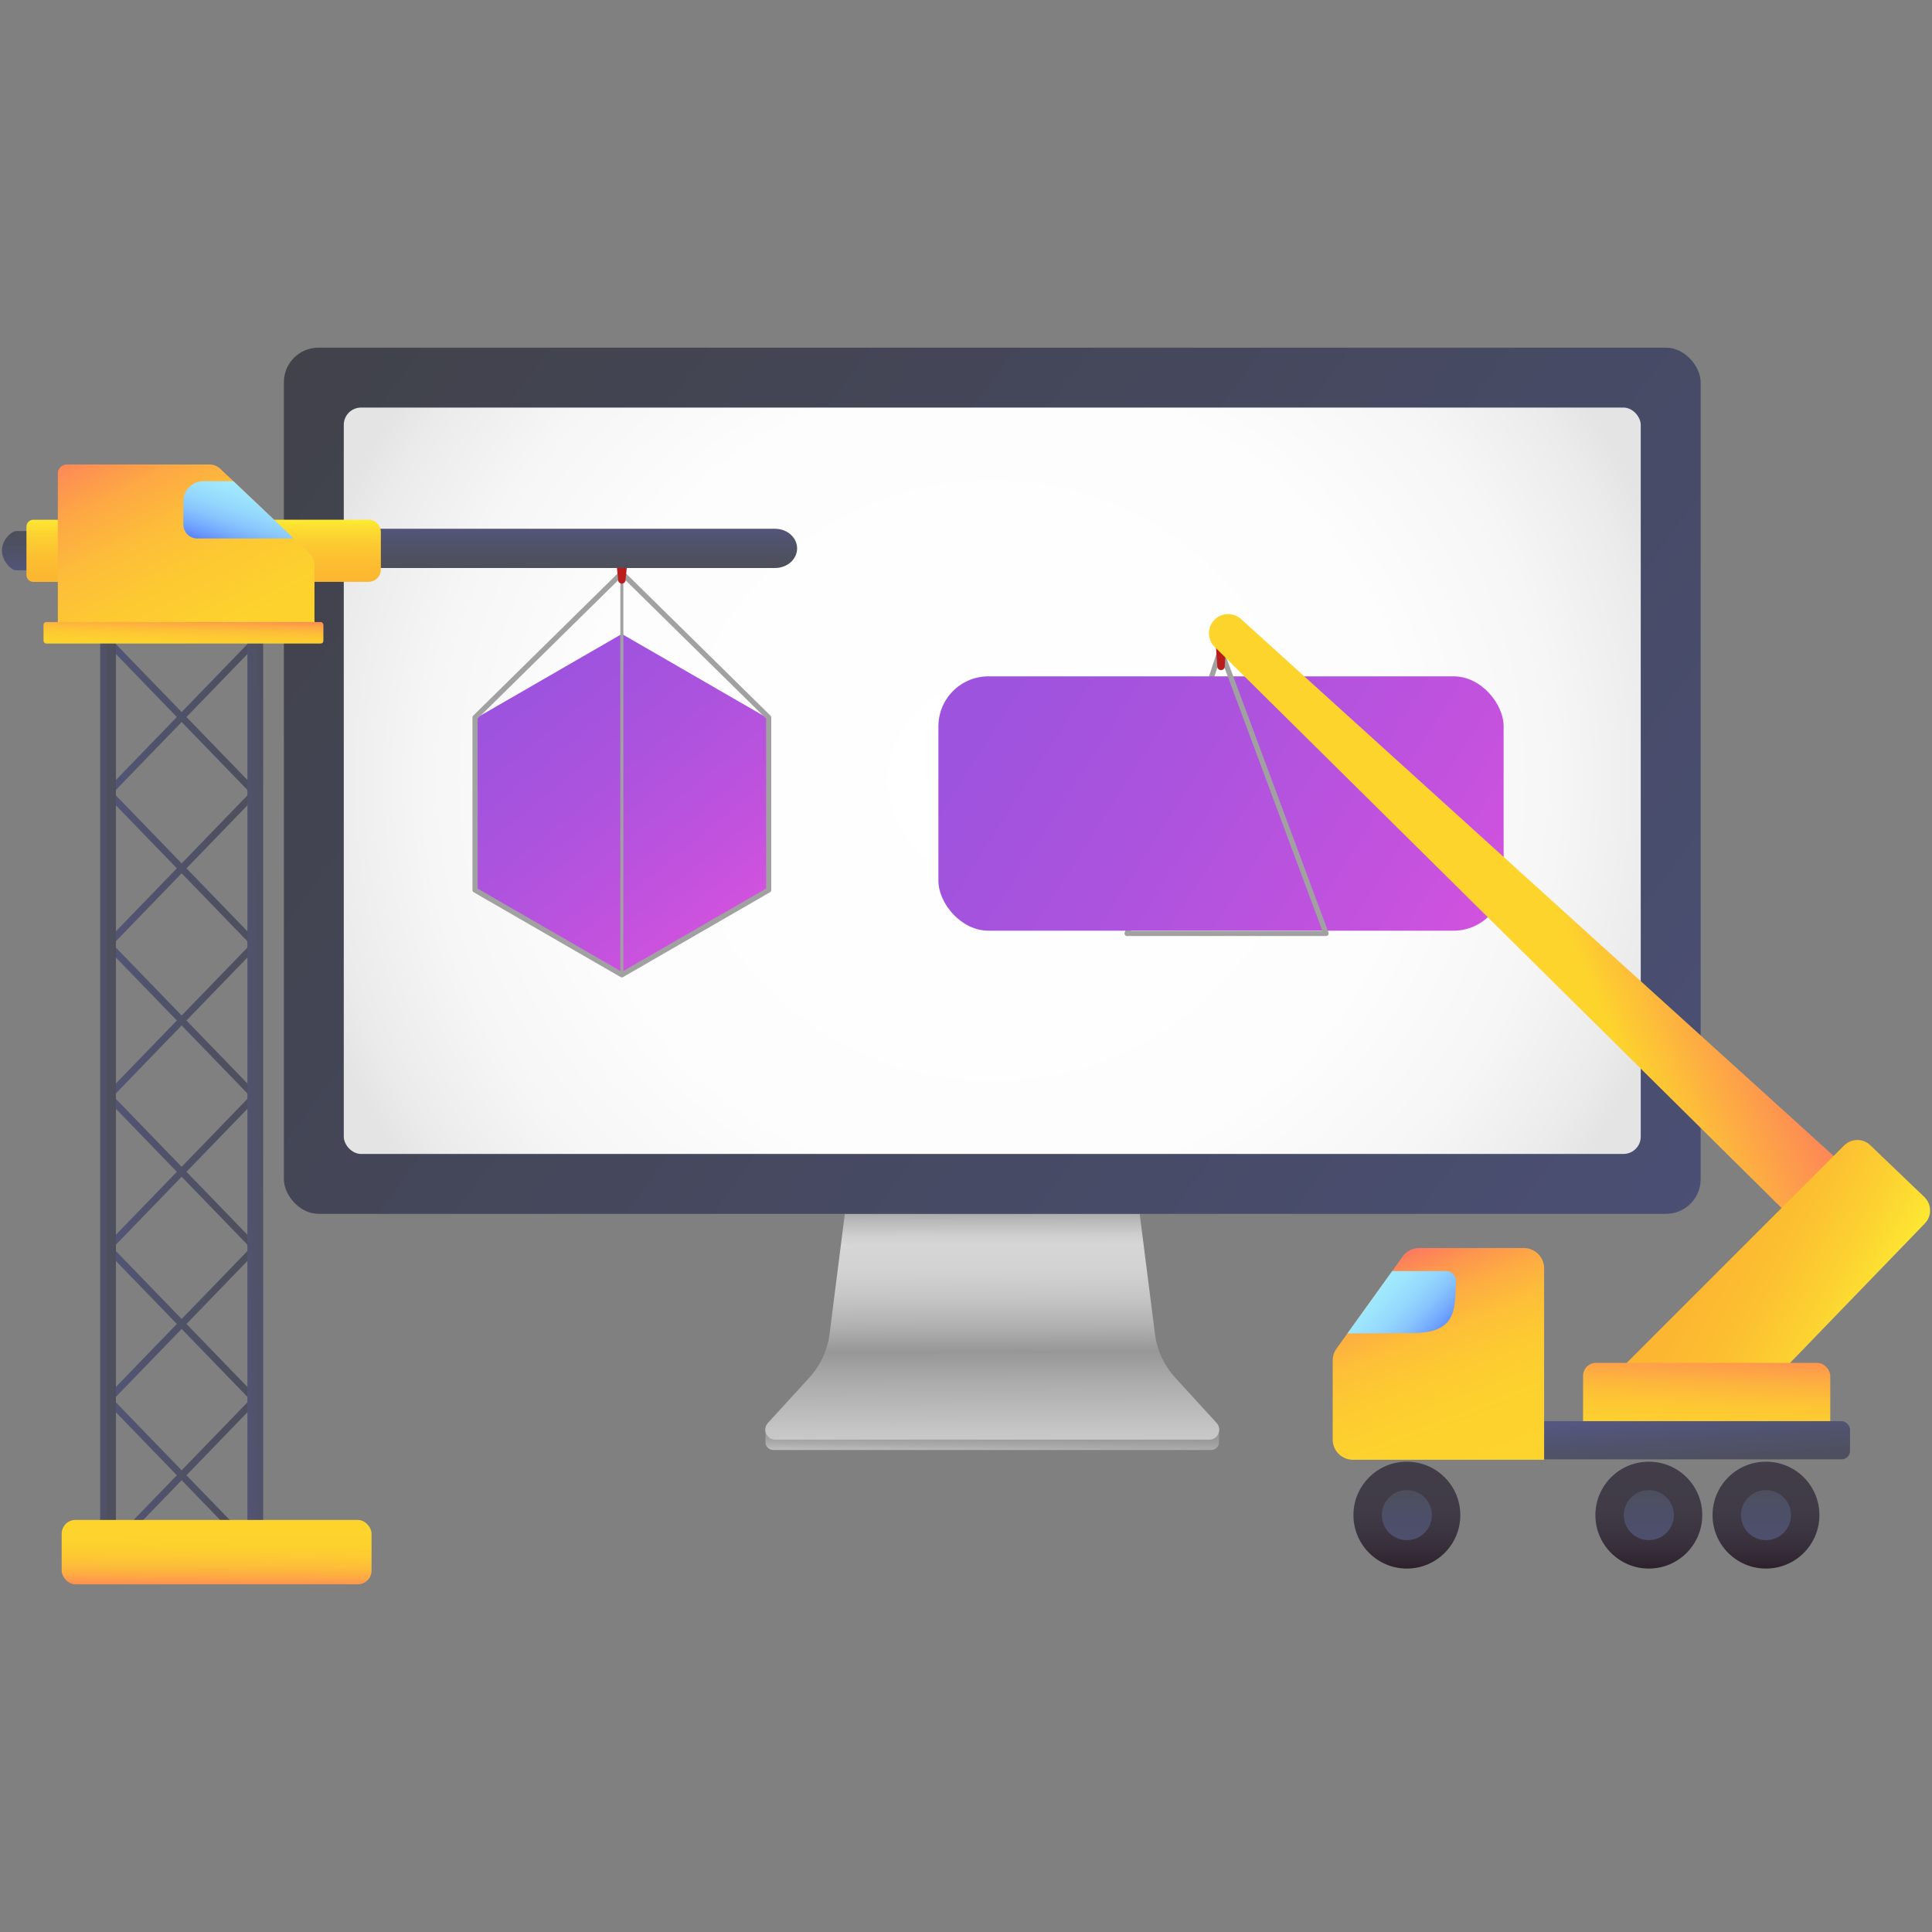 <svg xmlns="http://www.w3.org/2000/svg" xmlns:xlink="http://www.w3.org/1999/xlink" width="501" height="501" viewBox="0 0 501 501"><rect x="0" y="0" width="501" height="501" fill="#808080" stroke="none"/><defs><linearGradient id="a" x1="751.147" y1="378.729" x2="751.033" y2="371.316" gradientTransform="matrix(-1, 0, 0, 1, 1008.357, 0)" gradientUnits="userSpaceOnUse"><stop offset="0" stop-color="#d9d9d9"/><stop offset="0.229" stop-color="silver"/><stop offset="0.507" stop-color="#aaa"/><stop offset="0.771" stop-color="#9c9c9c"/><stop offset="1" stop-color="#979797"/></linearGradient><linearGradient id="b" x1="751.195" y1="311.021" x2="750.997" y2="391.15" gradientTransform="matrix(-1, 0, 0, 1, 1008.357, 0)" gradientUnits="userSpaceOnUse"><stop offset="0.012" stop-color="#989898"/><stop offset="0.067" stop-color="#b8b8b8"/><stop offset="0.115" stop-color="#cecece"/><stop offset="0.146" stop-color="#d6d6d6"/><stop offset="0.232" stop-color="#d2d2d2"/><stop offset="0.32" stop-color="#c5c5c5"/><stop offset="0.41" stop-color="#b1b1b1"/><stop offset="0.492" stop-color="#979797"/><stop offset="0.593" stop-color="#acacac"/><stop offset="0.746" stop-color="#c5c5c5"/><stop offset="0.887" stop-color="#d4d4d4"/><stop offset="1" stop-color="#d9d9d9"/></linearGradient><linearGradient id="c" x1="62.243" y1="58.64" x2="519.488" y2="395.768" gradientTransform="translate(514.619 404.926) rotate(180)" gradientUnits="userSpaceOnUse"><stop offset="0" stop-color="#404147"/><stop offset="1" stop-color="#4d527e"/></linearGradient><radialGradient id="d" cx="257.31" cy="202.463" r="184.315" gradientTransform="translate(514.619 397.293) rotate(180) scale(1 0.962)" gradientUnits="userSpaceOnUse"><stop offset="0" stop-color="#fff"/><stop offset="0.585" stop-color="#fdfdfd"/><stop offset="0.796" stop-color="#f6f6f6"/><stop offset="0.945" stop-color="#ebebeb"/><stop offset="1" stop-color="#e4e4e4"/></radialGradient><linearGradient id="e" x1="402.042" y1="262.896" x2="227.072" y2="151.187" gradientUnits="userSpaceOnUse"><stop offset="0" stop-color="#e052de"/><stop offset="0.241" stop-color="#c552de"/><stop offset="0.524" stop-color="#ad53de"/><stop offset="0.785" stop-color="#9e53de"/><stop offset="1" stop-color="#9953de"/></linearGradient><linearGradient id="f" x1="197.167" y1="252.125" x2="122.694" y2="161.37" xlink:href="#e"/><linearGradient id="g" x1="510.639" y1="197.541" x2="603.295" y2="239.296" gradientTransform="matrix(-1, 0, 0, 1, 1008.357, 0)" gradientUnits="userSpaceOnUse"><stop offset="0" stop-color="#fd3982"/><stop offset="0.122" stop-color="#fd407e"/><stop offset="0.306" stop-color="#fd5572"/><stop offset="0.53" stop-color="#fd7760"/><stop offset="0.781" stop-color="#fda646"/><stop offset="1" stop-color="#fdd42c"/></linearGradient><linearGradient id="h" x1="490.466" y1="349.938" x2="425.603" y2="315.104" gradientUnits="userSpaceOnUse"><stop offset="0" stop-color="#fdf731"/><stop offset="0.09" stop-color="#fde931"/><stop offset="0.287" stop-color="#fcd231"/><stop offset="0.496" stop-color="#fcc031"/><stop offset="0.723" stop-color="#fcb631"/><stop offset="1" stop-color="#fcb331"/></linearGradient><linearGradient id="i" x1="564.718" y1="340.481" x2="566.451" y2="377.667" gradientTransform="matrix(1, 0, 0, -1, -123.224, 726.97)" gradientUnits="userSpaceOnUse"><stop offset="0" stop-color="#fd3982"/><stop offset="0.091" stop-color="#fd5871"/><stop offset="0.221" stop-color="#fd7e5c"/><stop offset="0.356" stop-color="#fd9d4a"/><stop offset="0.497" stop-color="#fdb53d"/><stop offset="0.645" stop-color="#fdc733"/><stop offset="0.805" stop-color="#fdd12e"/><stop offset="1" stop-color="#fdd42c"/></linearGradient><linearGradient id="j" x1="587.635" y1="368.148" x2="586.452" y2="385.634" gradientTransform="matrix(1, 0, 0, -1, -166.193, 746.956)" gradientUnits="userSpaceOnUse"><stop offset="0" stop-color="#545780"/><stop offset="0.304" stop-color="#51536f"/><stop offset="0.685" stop-color="#4e5060"/><stop offset="1" stop-color="#4d4f5b"/></linearGradient><linearGradient id="k" x1="359.115" y1="315.321" x2="392.214" y2="400.576" gradientUnits="userSpaceOnUse"><stop offset="0" stop-color="#fd3982"/><stop offset="0.052" stop-color="#fd5970"/><stop offset="0.117" stop-color="#fd7a5e"/><stop offset="0.19" stop-color="#fd964e"/><stop offset="0.271" stop-color="#fdad42"/><stop offset="0.364" stop-color="#fdbf38"/><stop offset="0.477" stop-color="#fdcb31"/><stop offset="0.63" stop-color="#fdd22d"/><stop offset="1" stop-color="#fdd42c"/></linearGradient><linearGradient id="l" x1="364.827" y1="375.982" x2="364.827" y2="411.109" gradientUnits="userSpaceOnUse"><stop offset="0" stop-color="#413d49"/><stop offset="0.445" stop-color="#403b47"/><stop offset="0.658" stop-color="#3a333f"/><stop offset="0.822" stop-color="#312732"/><stop offset="0.96" stop-color="#251520"/><stop offset="1" stop-color="#200e19"/></linearGradient><linearGradient id="m" x1="427.569" y1="375.982" x2="427.569" y2="411.109" xlink:href="#l"/><linearGradient id="n" x1="457.949" y1="375.982" x2="457.949" y2="411.109" xlink:href="#l"/><linearGradient id="o" x1="427.513" y1="385.245" x2="427.613" y2="398.865" gradientUnits="userSpaceOnUse"><stop offset="0" stop-color="#4d4f5b"/><stop offset="0.52" stop-color="#4d4f68"/><stop offset="1" stop-color="#4d4f6d"/></linearGradient><linearGradient id="p" x1="364.774" y1="385.703" x2="364.873" y2="399.323" xlink:href="#o"/><linearGradient id="q" x1="457.891" y1="385.024" x2="457.991" y2="398.644" xlink:href="#o"/><linearGradient id="r" x1="379.858" y1="354.017" x2="347.083" y2="322.844" gradientUnits="userSpaceOnUse"><stop offset="0" stop-color="blue"/><stop offset="0.019" stop-color="#0a0fff"/><stop offset="0.082" stop-color="#2a3efe"/><stop offset="0.151" stop-color="#4768fe"/><stop offset="0.224" stop-color="#608dfe"/><stop offset="0.303" stop-color="#75abfe"/><stop offset="0.388" stop-color="#87c4fd"/><stop offset="0.484" stop-color="#94d7fd"/><stop offset="0.595" stop-color="#9de5fd"/><stop offset="0.735" stop-color="#a2edfd"/><stop offset="1" stop-color="#a4effd"/></linearGradient><linearGradient id="s" x1="990.913" y1="284.249" x2="930.721" y2="284.249" gradientTransform="matrix(-1, 0, 0, 1, 1008.357, 0)" xlink:href="#j"/><linearGradient id="t" x1="951.463" y1="271.228" x2="931" y2="270.777" gradientTransform="matrix(-1, 0, 0, 1, 1008.357, 0)" xlink:href="#j"/><linearGradient id="u" x1="984.999" y1="271.023" x2="977.774" y2="271.023" gradientTransform="matrix(-1, 0, 0, 1, 1008.357, 0)" xlink:href="#j"/><linearGradient id="v" x1="56.055" y1="416.043" x2="56.254" y2="393.088" gradientUnits="userSpaceOnUse"><stop offset="0" stop-color="#fd3982"/><stop offset="0.039" stop-color="#fd4c77"/><stop offset="0.122" stop-color="#fd7063"/><stop offset="0.213" stop-color="#fd8f52"/><stop offset="0.312" stop-color="#fda944"/><stop offset="0.422" stop-color="#fdbc39"/><stop offset="0.549" stop-color="#fdca32"/><stop offset="0.708" stop-color="#fdd22d"/><stop offset="1" stop-color="#fdd42c"/></linearGradient><linearGradient id="w" x1="870.886" y1="135.709" x2="870.886" y2="148.448" gradientTransform="matrix(-1, 0, 0, 1, 1008.357, 0)" xlink:href="#j"/><linearGradient id="x" x1="604.64" y1="-7109.141" x2="604.64" y2="-7096.402" gradientTransform="matrix(1, 0, 0, -1, -581.052, -6959.844)" xlink:href="#j"/><linearGradient id="y" x1="930.888" y1="133.074" x2="931.087" y2="161.788" gradientTransform="matrix(-1, 0, 0, 1, 1008.357, 0)" gradientUnits="userSpaceOnUse"><stop offset="0" stop-color="#fdf731"/><stop offset="0.124" stop-color="#fddf31"/><stop offset="0.268" stop-color="#fccb31"/><stop offset="0.434" stop-color="#fcbe31"/><stop offset="0.639" stop-color="#fcb531"/><stop offset="1" stop-color="#fcb331"/></linearGradient><linearGradient id="z" x1="983.417" y1="132.678" x2="983.616" y2="161.409" xlink:href="#y"/><linearGradient id="aa" x1="990.511" y1="95.403" x2="939.723" y2="192.679" gradientTransform="matrix(-1, 0, 0, 1, 1008.357, 0)" gradientUnits="userSpaceOnUse"><stop offset="0" stop-color="#fd3982"/><stop offset="0.035" stop-color="#fd4a78"/><stop offset="0.122" stop-color="#fd6f64"/><stop offset="0.216" stop-color="#fd8e53"/><stop offset="0.317" stop-color="#fda844"/><stop offset="0.429" stop-color="#fdbc3a"/><stop offset="0.558" stop-color="#fdc932"/><stop offset="0.717" stop-color="#fdd22d"/><stop offset="1" stop-color="#fdd42c"/></linearGradient><linearGradient id="ab" x1="47.769" y1="157.556" x2="47.372" y2="170.791" xlink:href="#v"/><linearGradient id="ac" x1="56.592" y1="149.643" x2="68.391" y2="114.392" xlink:href="#r"/></defs><title>img_1</title><g opacity="0"><rect x="0.5" y="0.5" width="500" height="500" fill="none" stroke="#fff" stroke-miterlimit="10"/></g><path d="M316.126,370.68v3.208a2.049,2.049,0,0,1-1.976,2.114H200.469a2.049,2.049,0,0,1-1.976-2.114v-3.349" fill="url(#a)"/><path d="M201.028,373.313H313.591a2.576,2.576,0,0,0,1.901-4.314L304.761,357.261a20.744,20.744,0,0,1-5.269-11.384l-3.95-31.107H219.077L215.127,345.877a20.744,20.744,0,0,1-5.269,11.384l-10.731,11.737A2.576,2.576,0,0,0,201.028,373.313Z" fill="url(#b)"/><rect x="73.616" y="90.156" width="367.387" height="224.614" rx="8.961" transform="translate(514.619 404.926) rotate(-180)" fill="url(#c)"/><rect x="89.148" y="105.688" width="336.323" height="193.55" rx="4.482" transform="translate(514.619 404.926) rotate(-180)" fill="url(#d)"/><line x1="292.317" y1="242.056" x2="316.046" y2="169.821" fill="none" stroke="#a1a1a1" stroke-linecap="round" stroke-linejoin="round" stroke-width="1.339"/><rect x="243.344" y="175.386" width="146.571" height="65.958" rx="12.973" fill="url(#e)"/><polygon points="199.332 186.382 199.332 230.347 161.257 252.329 123.183 230.347 123.183 186.382 161.257 164.4 199.332 186.382" fill="url(#f)"/><polyline points="292.317 242.056 343.874 242.056 316.98 169.721" fill="none" stroke="#a1a1a1" stroke-linecap="round" stroke-linejoin="round" stroke-width="1.339"/><path d="M314.991,163.258l.664,9.345v.192a.974.974,0,0,0,.974.974h0a.974.974,0,0,0,.974-.974v-.192l.664-9.345" fill="#ba1b1b"/><path d="M314.963,167.724,473.39,324.541a4.972,4.972,0,0,0,7.032,0l6.971-6.971a4.972,4.972,0,0,0-.245-7.261L321.75,160.464a4.972,4.972,0,0,0-6.787.229h0A4.972,4.972,0,0,0,314.963,167.724Z" fill="url(#g)"/><path d="M499.134,317.276l-41.411,42.84-42.325-.266,62.836-62.836a4.851,4.851,0,0,1,6.86.053l13.96,13.378A4.852,4.852,0,0,1,499.134,317.276Z" fill="url(#h)"/><rect x="410.515" y="353.41" width="64.103" height="20.15" rx="3.379" transform="translate(885.133 726.97) rotate(-180)" fill="url(#i)"/><rect x="362.425" y="368.522" width="117.315" height="9.912" rx="2.175" transform="translate(842.164 746.956) rotate(-180)" fill="url(#j)"/><path d="M350.846,378.544H400.414V328.894A5.256,5.256,0,0,0,395.158,323.638H368.011a5.256,5.256,0,0,0-4.268,2.189l-17.165,23.89a5.256,5.256,0,0,0-.988,3.067v20.505A5.256,5.256,0,0,0,350.846,378.544Z" fill="url(#k)"/><circle cx="364.827" cy="392.897" r="13.857" fill="url(#l)"/><circle cx="427.569" cy="392.897" r="13.857" fill="url(#m)"/><circle cx="457.949" cy="392.897" r="13.857" fill="url(#n)"/><circle cx="427.569" cy="392.897" r="6.487" fill="url(#o)"/><circle cx="364.827" cy="392.897" r="6.487" fill="url(#p)"/><circle cx="457.949" cy="392.897" r="6.487" fill="url(#q)"/><path d="M361.02,329.616l-11.614,16.164,16.788-.099c10.313,0,11.047-4.844,11.274-10.915l.091-2.441a2.61,2.61,0,0,0-2.609-2.708Z" fill="url(#r)"/><polyline points="161.257 148.584 199.332 186.058 199.332 230.801 161.257 252.783 123.183 230.801 123.183 186.058 161.257 148.584" fill="none" stroke="#a1a1a1" stroke-linecap="round" stroke-linejoin="round" stroke-width="1.339"/><line x1="161.257" y1="142.222" x2="161.257" y2="252.783" fill="none" stroke="#a1a1a1" stroke-linejoin="bevel" stroke-width="0.779"/><path d="M27.394,165.559v1.296l18.464,19.082-18.464,19.082.73.762-.511.533,18.245,18.857L27.394,244.254v1.296l18.464,19.082-18.464,19.082.73.762-.511.533,18.245,18.856-18.464,19.082v1.296l18.464,19.082-18.464,19.082.73.762-.511.533,18.245,18.856L27.394,401.642l1.24,1.296,18.471-19.089L65.576,402.938l1.24-1.296L48.353,382.56l18.245-18.856-.511-.534.729-.762-18.464-19.082,18.464-19.082v-1.296l-18.464-19.082,18.245-18.856-.511-.534.729-.762-18.464-19.082,18.464-19.082v-1.296L48.353,225.172,66.598,206.315l-.511-.534.729-.762-18.464-19.082,18.464-19.082v-1.296m-19.711,179.055L64.84,362.943,47.106,381.271,29.371,362.942Zm0-39.46L64.949,323.596,47.105,342.037,29.262,323.596Zm-0-39.234,17.735,18.329-17.735,18.328-17.735-18.328Zm0-39.46,17.843,18.441L47.105,263.343,29.262,244.902ZM47.105,187.226l17.735,18.328L47.106,223.883,29.371,205.554Zm17.843-21.019L47.105,184.648,29.262,166.207" fill="url(#s)"/><rect x="64.154" y="135.41" width="4.084" height="271.227" rx="1.068" fill="url(#t)"/><rect x="25.973" y="135.41" width="4.084" height="271.227" rx="1.068" fill="url(#u)"/><rect x="15.992" y="394.142" width="80.361" height="16.702" rx="3.579" fill="url(#v)"/><path d="M159.619,143.934l.664,6.23v.192a.974.974,0,0,0,.974.974h0a.974.974,0,0,0,.974-.974v-.192l.664-6.23" fill="#ba1b1b"/><path d="M73.956,147.295H200.986c3.158,0,5.718-2.278,5.718-5.088s-2.56-5.088-5.718-5.088H73.956c-3.158,0-5.718,2.278-5.718,5.088S70.798,147.295,73.956,147.295Z" fill="url(#w)"/><path d="M46.035,137.711H4.193c-1.123,0-3.664,2.156-3.693,4.954-.03,2.871,2.453,5.223,3.598,5.223H46.035c.353,0,.64-.714.64-1.595v-6.987C46.675,138.425,46.388,137.711,46.035,137.711Z" fill="url(#x)"/><path d="M62.513,148.738l-6.284-11.77a1.338,1.338,0,0,1-.034-1.271,1.804,1.804,0,0,1,1.577-.927H95.54a3.224,3.224,0,0,1,3.224,3.224v9.668a3.224,3.224,0,0,1-3.223,3.224l-31.082.015a1.805,1.805,0,0,1-1.793-1.592A1.586,1.586,0,0,0,62.513,148.738Z" fill="url(#y)"/><path d="M42.965,136.666l-.638,12.523a1.804,1.804,0,0,1-1.802,1.712H8.662a1.804,1.804,0,0,1-1.804-1.804V136.59A1.804,1.804,0,0,1,8.661,134.786l32.501-.015A1.804,1.804,0,0,1,42.965,136.666Z" fill="url(#z)"/><path d="M17.74,163.946H78.805a2.745,2.745,0,0,0,2.745-2.745V146.5a4.144,4.144,0,0,0-1.293-3.008L57.145,121.586a4.144,4.144,0,0,0-2.851-1.136H17.36a2.365,2.365,0,0,0-2.365,2.365v38.386A2.745,2.745,0,0,0,17.74,163.946Z" fill="url(#aa)"/><rect x="11.286" y="161.309" width="72.574" height="5.567" rx="0.69" fill="url(#ab)"/><path d="M60.447,124.789H52.779a5.233,5.233,0,0,0-5.233,5.233v6.006a3.609,3.609,0,0,0,3.609,3.609H75.7a.195.195,0,0,0,.134-.337L60.581,124.843A.195.195,0,0,0,60.447,124.789Z" fill="url(#ac)"/></svg>